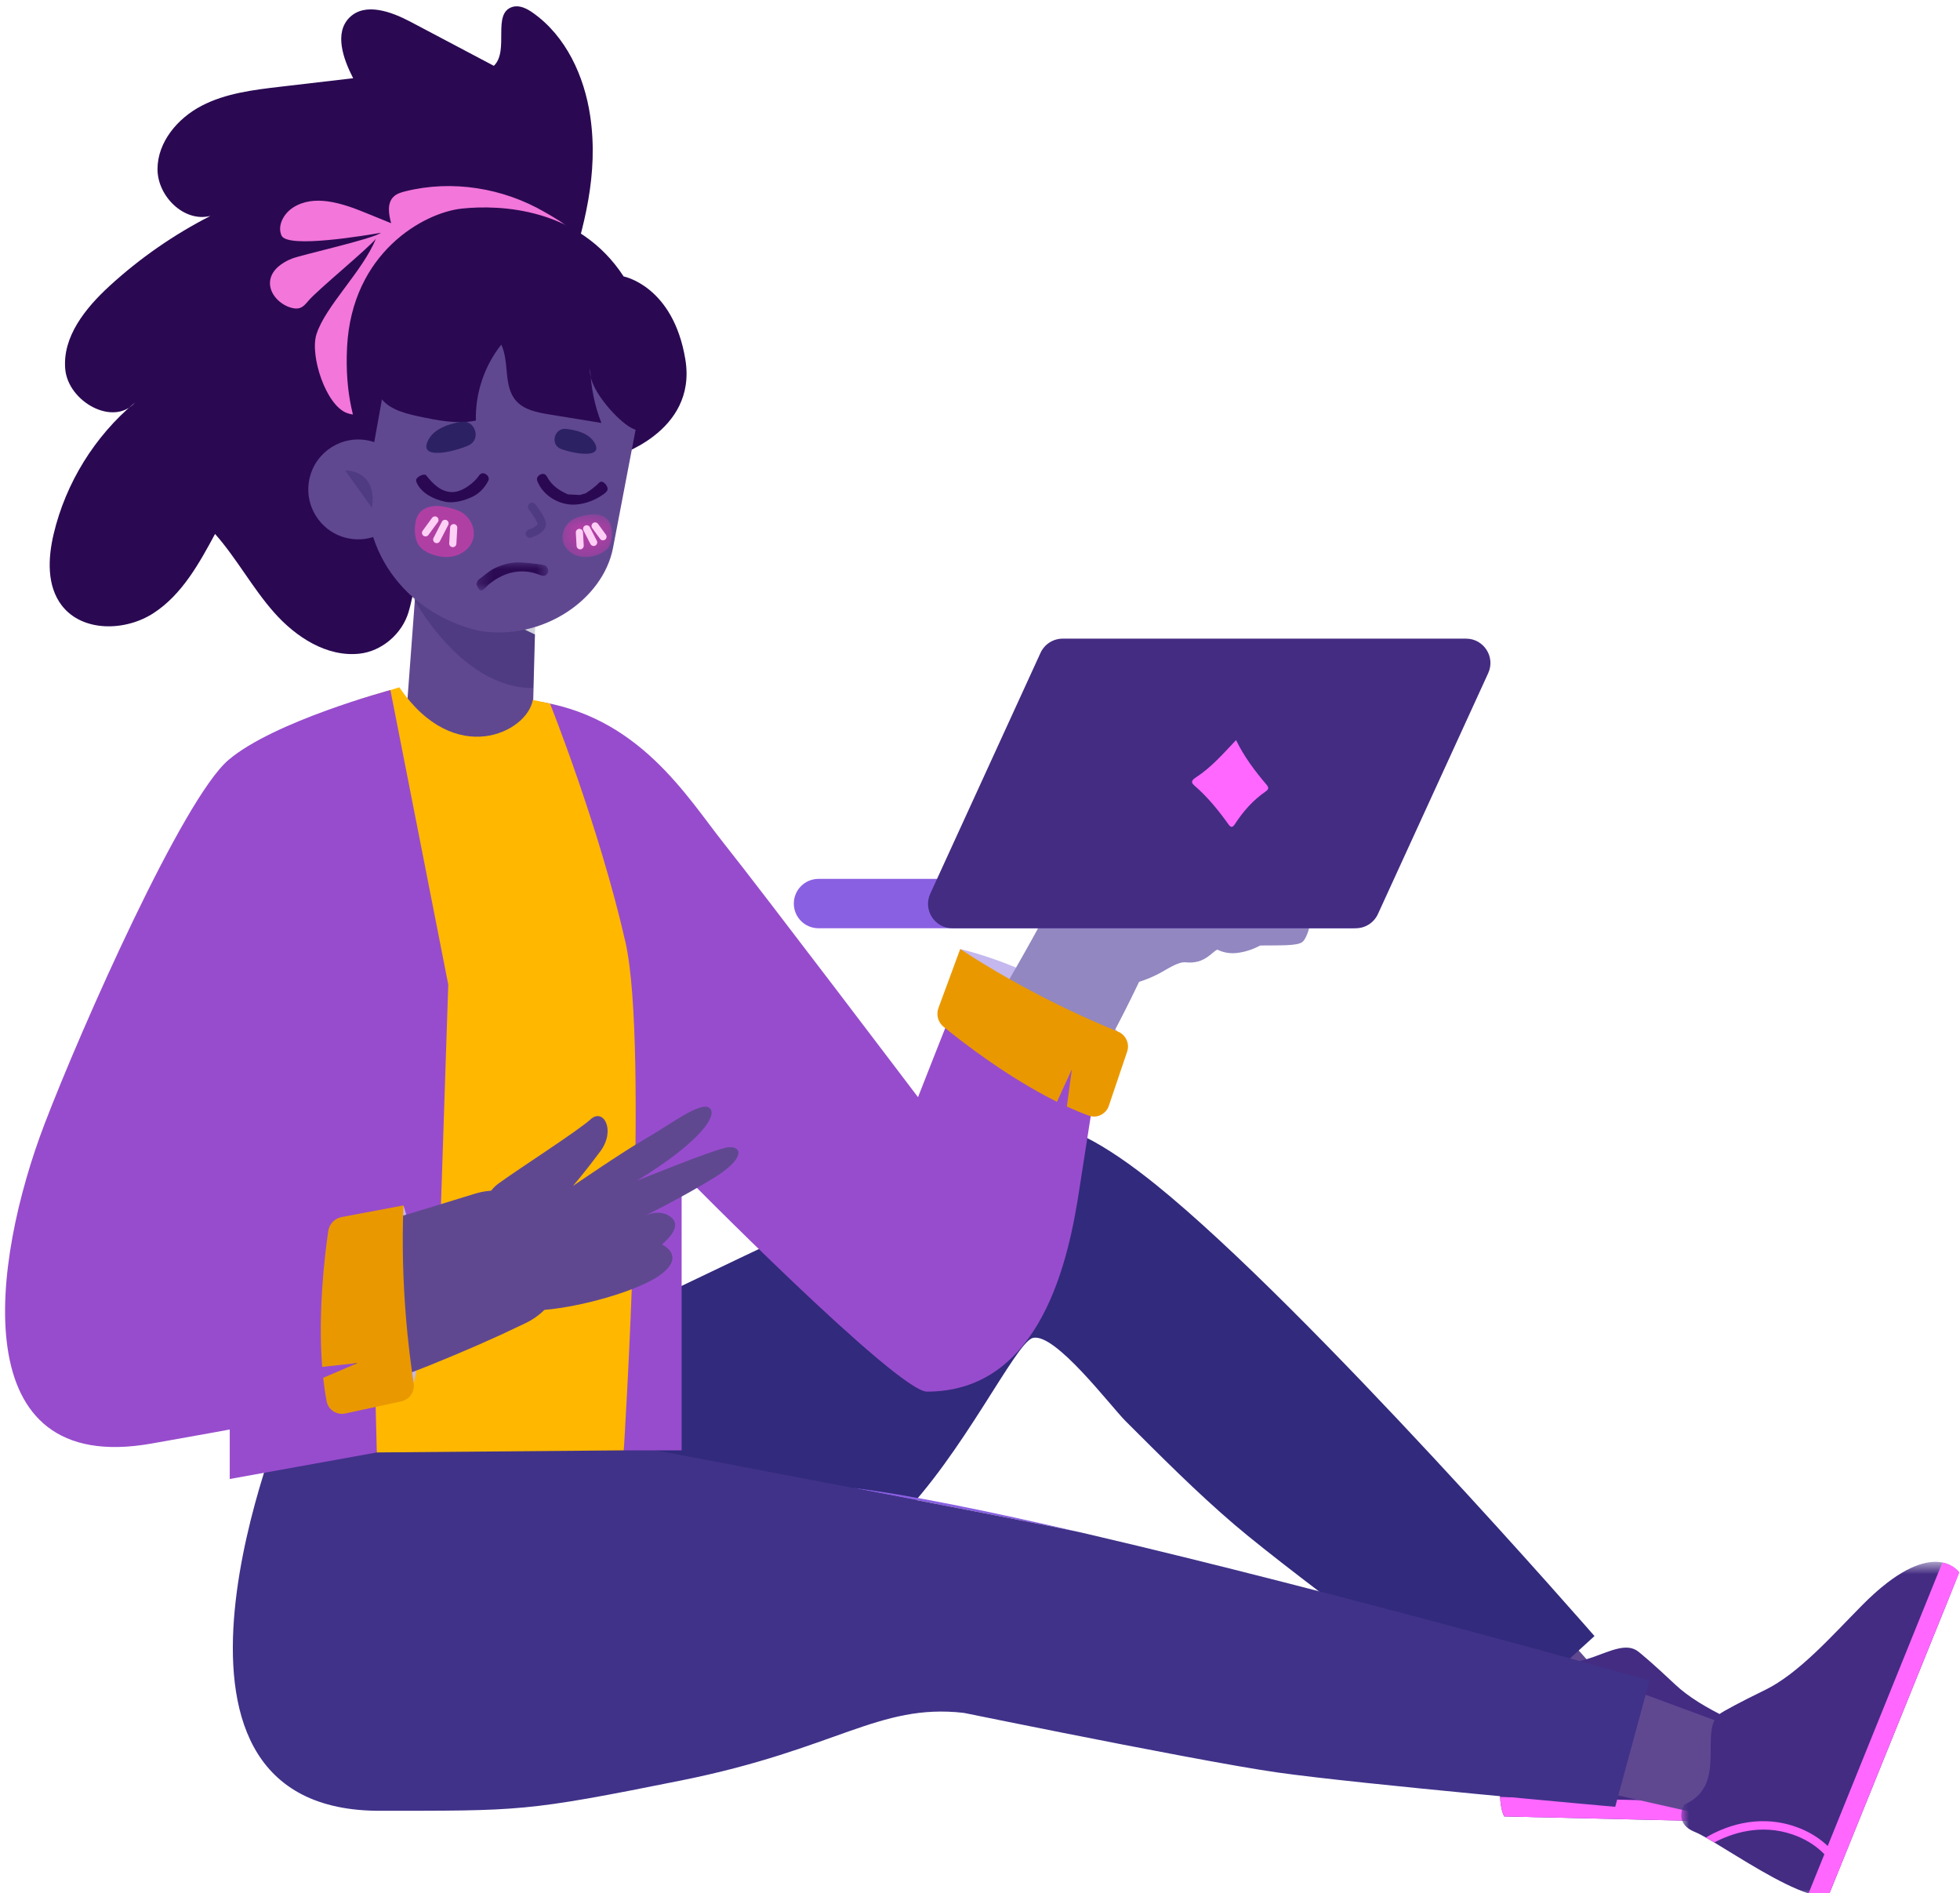 <svg viewBox="39.53 49.56 136.88 132.16" xmlns="http://www.w3.org/2000/svg" xmlns:xlink="http://www.w3.org/1999/xlink" xmlns:blush="http://design.blush" overflow="visible" width="1000px" height="965.517px"><defs><path d="M0.568,9.468 C0.568,9.468 24.313,30.647 28.424,33.543 L28.424,33.543 C32.534,36.439 38.378,42.368 38.378,42.368 L38.378,42.368 C48.549,37.401 37.261,23.368 35.057,20.783 L35.057,20.783 C34.829,20.516 34.699,20.37 34.699,20.37 L34.699,20.37 L26.708,18.606 C25.263,17.732 5.135,0.186 5.135,0.186 L5.135,0.186" id="mastercharactersitting-on-floor-path-7"/><path d="M0.568,9.468 C0.568,9.468 24.313,30.647 28.424,33.543 L28.424,33.543 C32.534,36.439 38.378,42.368 38.378,42.368 L38.378,42.368 C48.549,37.401 37.261,23.368 35.057,20.783 L35.057,20.783 C34.829,20.516 34.699,20.37 34.699,20.37 L34.699,20.37 L26.708,18.606 C25.263,17.732 5.135,0.186 5.135,0.186 L5.135,0.186" id="mastercharactersitting-on-floor-path-9"/><path d="M0.568,9.468 C0.568,9.468 24.313,30.647 28.424,33.543 L28.424,33.543 C32.534,36.439 38.378,42.368 38.378,42.368 L38.378,42.368 C48.549,37.401 37.261,23.368 35.057,20.783 L35.057,20.783 C34.829,20.516 34.699,20.37 34.699,20.37 L34.699,20.37 L26.708,18.606 C25.263,17.732 5.135,0.186 5.135,0.186 L5.135,0.186" id="mastercharactersitting-on-floor-path-11"/><path d="M0.568,9.468 C0.568,9.468 24.313,30.647 28.424,33.543 L28.424,33.543 C32.534,36.439 38.378,42.368 38.378,42.368 L38.378,42.368 C48.549,37.401 37.261,23.368 35.057,20.783 L35.057,20.783 C34.829,20.516 34.699,20.37 34.699,20.37 L34.699,20.37 L26.708,18.606 C25.263,17.732 5.135,0.186 5.135,0.186 L5.135,0.186" id="mastercharactersitting-on-floor-path-13"/><path d="M0.568,9.468 C0.568,9.468 24.313,30.647 28.424,33.543 L28.424,33.543 C32.534,36.439 38.378,42.368 38.378,42.368 L38.378,42.368 C48.549,37.401 37.261,23.368 35.057,20.783 L35.057,20.783 C34.829,20.516 34.699,20.37 34.699,20.37 L34.699,20.37 L26.708,18.606 C25.263,17.732 5.135,0.186 5.135,0.186 L5.135,0.186" id="mastercharactersitting-on-floor-path-15"/><path d="M13.77,22.806 C12.137,26.38 0.774,35.048 0.774,35.048 L0.774,35.048 L8.358,49.393 C8.358,49.393 19.458,34.748 24.473,27.352 L24.473,27.352 C29.488,19.953 30.662,3.155 30.662,3.155 L30.662,3.155 L24.643,0.055 C24.643,0.055 15.403,19.231 13.77,22.806" id="mastercharactersitting-on-floor-path-17"/><path d="M13.77,22.806 C12.137,26.38 0.774,35.048 0.774,35.048 L0.774,35.048 L8.358,49.393 C8.358,49.393 19.458,34.748 24.473,27.352 L24.473,27.352 C29.488,19.953 30.662,3.155 30.662,3.155 L30.662,3.155 L24.643,0.055 C24.643,0.055 15.403,19.231 13.77,22.806" id="mastercharactersitting-on-floor-path-19"/><path d="M13.77,22.806 C12.137,26.38 0.774,35.048 0.774,35.048 L0.774,35.048 L8.358,49.393 C8.358,49.393 19.458,34.748 24.473,27.352 L24.473,27.352 C29.488,19.953 30.662,3.155 30.662,3.155 L30.662,3.155 L24.643,0.055 C24.643,0.055 15.403,19.231 13.77,22.806" id="mastercharactersitting-on-floor-path-21"/><path d="M13.77,22.806 C12.137,26.38 0.774,35.048 0.774,35.048 L0.774,35.048 L8.358,49.393 C8.358,49.393 19.458,34.748 24.473,27.352 L24.473,27.352 C29.488,19.953 30.662,3.155 30.662,3.155 L30.662,3.155 L24.643,0.055 C24.643,0.055 15.403,19.231 13.77,22.806" id="mastercharactersitting-on-floor-path-23"/><path d="M13.77,22.806 C12.137,26.38 0.774,35.048 0.774,35.048 L0.774,35.048 L8.358,49.393 C8.358,49.393 19.458,34.748 24.473,27.352 L24.473,27.352 C29.488,19.953 30.662,3.155 30.662,3.155 L30.662,3.155 L24.643,0.055 C24.643,0.055 15.403,19.231 13.77,22.806" id="mastercharactersitting-on-floor-path-25"/><polygon id="mastercharactersitting-on-floor-path-1" points="0.943 0.626 20.361 0.626 20.361 24 0.943 24"/><polygon id="mastercharactersitting-on-floor-path-3" points="0.178 0.82 6.429 0.82 6.429 3.208 0.178 3.208"/><polygon id="mastercharactersitting-on-floor-path-5" points="0 0.681 15.108 0.681 15.108 16.621 0 16.621"/></defs><g id="Master/Character/Sitting on Floor" stroke="none" stroke-width="1" fill="none" fill-rule="evenodd" blush:has-customizable-skin="true"><g id="Lower Sitting on Floor" transform="translate(55, 127) scale(1 1)" blush:width="123" blush:height="56" blush:component="Lower Sitting on Floor"><defs><polygon id="lower-sitting-on-floorleggings-2-path-1" points="0.943 0.626 20.361 0.626 20.361 24 0.943 24"/></defs><g id="Lower Sitting on Floor/Leggings 2" stroke="none" stroke-width="1" fill="none" fill-rule="evenodd"><g id="Lower"><polygon id="Fill-1" fill="#604891" points="94.102 37.036 92.766 35.54 90.004 32.45 83.866 37.604 87.05 40.339 88.537 41.616 92.87 45.337 97.81 41.188" blush:skin="500"/><g id="Group-29" transform="translate(0, 0.983)"><g id="Group-4" transform="translate(1, 0)" fill="#322A7C"><path d="M88.128,41.966 C88.128,41.966 74.088,31.749 69.731,28.022 C67.08,25.755 64.61,23.267 62.142,20.805 C61.081,19.747 57.194,14.581 55.651,14.997 C54.457,15.317 50.777,23.147 46.233,27.695 C42.666,31.264 39.371,35.097 35.677,38.534 C33.271,40.773 30.661,42.791 27.761,44.341 C12.669,52.408 5.336,45.116 0.738,39.749 C-3.86,34.382 16.249,18.507 16.249,18.507 C16.249,18.507 53.777,0.385 55.429,0.074 C57.554,-0.328 60.724,1.441 64.287,4.32 C74.995,12.973 94.884,35.809 94.884,35.809 L88.128,41.966 Z" id="Fill-2"/></g><path d="M113.977,48.972 L89.58,48.403 C89.406,48.07 89.318,47.599 89.291,47.04 C89.186,44.973 89.92,41.695 90.291,39.626 C90.337,39.384 90.376,39.159 90.406,38.954 C90.459,38.609 90.494,38.321 90.499,38.108 C90.539,36.413 92.032,36.739 92.032,36.739 C94.444,39.218 97.324,35.653 98.929,36.881 C98.929,36.881 98.994,36.931 99.141,37.051 C99.275,37.162 99.479,37.335 99.763,37.584 C100.17,37.942 100.742,38.46 101.516,39.189 C103.412,40.977 106.679,42.203 109.456,43.442 C109.811,43.6 110.139,43.757 110.443,43.912 C110.675,44.031 110.893,44.149 111.098,44.267 C113.361,45.558 114.063,46.757 114.209,47.621 C114.348,48.451 113.977,48.972 113.977,48.972" id="Fill-5" fill="#432C82"/><path d="M113.977,48.972 L89.58,48.403 C89.406,48.069 89.319,47.599 89.291,47.04 L114.209,47.621 C114.348,48.45 113.977,48.972 113.977,48.972" id="Fill-7" fill="#FF67FF"/><path d="M92.07,48.462 L91.345,48.444 C92.088,47.635 92.794,46.383 92.748,44.568 C92.686,42.155 91.278,40.497 90.293,39.627 C90.338,39.385 90.376,39.159 90.407,38.955 C91.471,39.809 93.254,41.663 93.329,44.554 C93.373,46.286 92.775,47.565 92.07,48.462" id="Fill-9" fill="#FF67FF"/><polygon id="Fill-11" fill="#604891" points="98.839 39.679 94.952 38.242 91.945 45.674 96.04 46.597 97.952 47.029 103.523 48.284 105.943 42.303 100.721 40.373" blush:skin="500"/><g id="Group-15" transform="translate(101, 30)"><mask id="lower-sitting-on-floorleggings-2-mask-2" fill="#fff"><use xlink:href="#lower-sitting-on-floorleggings-2-path-1"/></mask><g id="Clip-14"/><path d="M20.361,1.366 L11.208,23.988 C10.834,24.033 10.363,23.949 9.831,23.777 C7.86,23.144 5.053,21.3 3.249,20.22 C3.038,20.094 2.841,19.977 2.661,19.877 C2.356,19.704 2.099,19.57 1.902,19.49 C0.331,18.854 1.162,17.573 1.162,17.573 C4.334,16.192 2.017,12.238 3.733,11.172 C3.733,11.172 3.803,11.128 3.967,11.033 C4.119,10.946 4.352,10.816 4.686,10.639 C5.164,10.385 5.851,10.033 6.806,9.566 C9.149,8.425 11.451,5.802 13.591,3.64 C13.863,3.365 14.127,3.114 14.38,2.884 C14.572,2.71 14.76,2.548 14.942,2.397 C16.95,0.736 18.32,0.503 19.18,0.673 C20.005,0.835 20.361,1.366 20.361,1.366" id="Fill-13" fill="#432C82" mask="url(#lower-sitting-on-floorleggings-2-mask-2)"/></g><g id="Group-18" transform="translate(110, 30)" fill="#FF67FF"><path d="M11.361,1.366 L2.208,23.988 C1.834,24.033 1.363,23.949 0.831,23.777 L10.18,0.673 C11.004,0.835 11.361,1.366 11.361,1.366" id="Fill-16"/></g><path d="M113.142,51.68 L112.87,52.352 C112.375,51.371 111.454,50.268 109.74,49.67 C107.46,48.874 105.411,49.606 104.249,50.22 C104.039,50.093 103.841,49.977 103.661,49.876 C104.835,49.182 107.201,48.169 109.931,49.12 C111.567,49.692 112.551,50.702 113.142,51.68" id="Fill-19" fill="#FF67FF"/><path d="M60.036,28.58 C60.23,28.625 60.423,28.67 60.619,28.715 C60.534,28.69 60.332,28.643 60.036,28.58" id="Fill-21" fill="#8A60E2"/><path d="M44.092,25.464 C51.515,26.885 58.039,28.15 60.036,28.58 C53.603,27.09 47.835,25.908 44.092,25.464" id="Fill-23" fill="#8A60E2"/><path d="M51.354,41.073 C51.506,41.104 51.663,41.136 51.83,41.171 C51.763,40.952 51.727,40.832 51.727,40.832 C51.727,40.832 51.597,40.922 51.354,41.073" id="Fill-25" fill="#8A60E2"/><path d="M60.036,28.579 C58.039,28.149 51.515,26.884 44.092,25.463 C31.511,23.053 16.362,20.195 16.362,20.195 L4.462,20.195 C4.462,20.195 -7.078,47.731 10.76,48.006 C20.951,48.006 21.171,48.084 32.076,45.896 C42.981,43.708 45.873,40.501 51.83,41.17 C55.305,41.877 61.769,43.181 67.049,44.17 C69.808,44.688 72.245,45.12 73.755,45.334 C79.431,46.142 97.331,47.731 97.331,47.731 L99.729,38.91 C99.729,38.91 77.949,32.755 60.619,28.715 C60.423,28.669 60.23,28.625 60.036,28.579 Z" id="Fill-27" fill="#403289"/></g></g></g></g><g id="Head" transform="translate(33, 40) scale(1 1)" blush:width="70" blush:height="81" blush:component="Head"><g id="Head/Wavy" stroke="none" stroke-width="1" fill="none" fill-rule="evenodd"><g id="Head" transform="translate(10, 10)"><path d="M37.747,7.653 C37.332,4.862 36.054,2.078 33.741,0.451 C33.327,0.159 32.817,-0.102 32.33,0.04 C30.855,0.471 32.126,3.091 31.019,4.156 C29.08,3.131 27.141,2.106 25.202,1.082 C23.85,0.367 22.027,-0.293 20.94,0.782 C19.857,1.854 20.496,3.67 21.193,5.022 C19.499,5.219 17.805,5.418 16.111,5.615 C14.228,5.835 12.296,6.069 10.615,6.943 C8.933,7.816 7.529,9.482 7.53,11.373 C7.53,13.263 9.384,15.101 11.222,14.637 C8.669,15.942 6.293,17.591 4.18,19.527 C2.499,21.067 0.88,23.075 1.087,25.342 C1.294,27.609 4.445,29.371 5.957,27.666 C3.143,30.013 1.119,33.285 0.277,36.845 C-0.122,38.531 -0.211,40.463 0.847,41.838 C2.284,43.705 5.286,43.652 7.261,42.363 C9.237,41.075 10.432,38.915 11.549,36.84 C13.065,38.555 14.156,40.611 15.673,42.325 C17.19,44.04 19.348,45.445 21.628,45.201 C23.208,45.031 24.618,43.801 25.064,42.289 C25.563,40.597 25.062,40.866 26.788,40.623 C28.356,40.401 29.688,39.743 31.052,38.962 C31.576,38.662 32.106,38.356 32.535,37.931 C34.6,35.881 33.653,33.06 33.65,30.531 C33.64,22.49 38.952,15.764 37.747,7.653" id="Fill-139" fill="#2A0952"/><path d="M24.838,12.917 C24.539,12.991 24.228,13.085 24.009,13.302 C23.548,13.757 23.68,14.519 23.845,15.145 C23.239,14.898 22.633,14.651 22.028,14.405 C20.407,13.745 18.476,13.106 17.002,14.048 C16.353,14.462 15.88,15.299 16.189,16.004 C16.599,16.937 22.13,15.98 23.135,15.814 C22.55,16.253 17.586,17.349 16.908,17.62 C16.23,17.892 15.544,18.37 15.406,19.088 C15.243,19.943 15.97,20.766 16.801,21.028 C17.015,21.096 17.25,21.136 17.463,21.066 C17.708,20.987 17.885,20.78 18.049,20.582 C18.667,19.836 22.158,16.983 22.776,16.237 C21.868,18.489 19.255,20.929 18.63,22.9 C18.159,24.387 19.285,27.84 20.743,28.391 C22.201,28.942 21.585,27.17 23.029,26.585 C24.114,26.146 25.138,25.559 26.065,24.845 C26.809,24.271 27.496,23.613 28.317,23.158 C29.907,22.276 31.858,22.23 33.443,21.34 C34.828,20.563 36.148,19.01 36.785,17.554 C37.488,15.946 35.821,15.095 34.57,14.368 C31.669,12.681 28.106,12.101 24.838,12.917" id="Fill-141" fill="#F376DA"/><path d="M23.512,32.802 C23.512,32.802 20.429,30.356 20.769,23.779 C21.111,17.2 26.113,14.405 28.79,14.123 C31.468,13.842 36.951,14.059 40.083,18.862 C40.083,18.862 43.544,19.511 44.393,24.658 C45.242,29.806 39.389,31.458 39.389,31.458 C39.389,31.458 38.543,39.929 34.327,40.016 C30.112,40.103 23.512,32.802 23.512,32.802" id="Fill-143" fill="#2A0952"/><path d="M36.127,19.212 L36.321,19.289 L36.268,19.409 C36.244,19.46 36.213,19.521 36.175,19.593 C36.05,19.83 35.891,20.095 35.695,20.379 C35.134,21.188 34.386,21.997 33.426,22.752 C31.921,23.934 30.037,24.869 27.734,25.467 L27.268,25.582 L27.22,25.379 C29.707,24.796 31.715,23.83 33.297,22.588 C34.24,21.846 34.974,21.053 35.523,20.26 C35.714,19.983 35.869,19.726 35.99,19.496 L36.078,19.321 L36.127,19.212 Z" id="Stroke-149" fill="#4165E3" fill-rule="nonzero"/><path d="M32.02,20.024 L32.172,20.166 L32.054,20.288 C31.936,20.405 31.767,20.562 31.55,20.748 C31.046,21.182 30.461,21.616 29.804,22.02 C28.754,22.666 27.622,23.175 26.419,23.495 L25.965,23.606 L25.919,23.402 C27.268,23.101 28.532,22.558 29.694,21.842 C30.342,21.444 30.917,21.017 31.414,20.59 L31.646,20.385 C31.715,20.322 31.777,20.265 31.831,20.213 L32.02,20.024 Z" id="Stroke-151" fill="#4165E3" fill-rule="nonzero"/><path d="M33.583,26.54 L33.767,25.489 L34.161,25.553 C34.445,25.596 34.771,25.639 35.13,25.683 C35.462,25.723 35.809,25.762 36.162,25.799 L37.405,25.92 L37.313,26.983 L36.59,26.915 C36.229,26.88 35.868,26.842 35.518,26.803 L35.001,26.742 C34.538,26.686 34.128,26.629 33.783,26.574 L33.583,26.54 Z" id="Stroke-153" fill="#2A0952" fill-rule="nonzero"/><path d="M33.889,43.861 L33.687,51.53 C33.621,54.223 31.927,55.623 29.277,55.538 C27.014,55.465 24.927,54.228 24.719,51.974 L25.617,39.921 L33.889,43.861 Z" id="Fill-3" fill="#604891" blush:skin="500"/><path d="M33.764,47.602 C28.397,47.607 24.99,40.602 24.99,40.602 L33.925,42.608 L33.764,47.602 Z" id="Fill-6" fill-opacity=".18" fill="#00023C"/><path d="M30.001,43.609 L30.001,43.609 C34.421,44.328 38.629,41.428 39.337,37.838 L40.958,29.358 C41.846,24.859 39.573,20.557 35.105,19.521 L35.105,19.521 C30.531,18.462 24.594,21.034 23.534,25.607 L22.305,32.442 C21.355,37.728 24.769,42.396 30.001,43.609" id="Fill-155" fill="#604891" blush:skin="500"/><path d="M18.151,32.945 C17.716,34.82 18.884,36.692 20.759,37.127 C22.634,37.561 24.506,36.393 24.941,34.518 C25.376,32.643 24.208,30.771 22.333,30.337 C20.458,29.902 18.586,31.07 18.151,32.945" id="Fill-157" fill="#604891" blush:skin="500"/><path d="M22.499,35.016 C22.499,35.016 23.069,32.554 20.626,32.396" id="Fill-159" fill-opacity=".18" fill="#00023C"/><path d="M37.748,25.293 C37.793,26.591 38.058,27.88 38.529,29.09 C37.315,28.893 36.101,28.694 34.887,28.496 C34.044,28.359 33.131,28.184 32.568,27.542 C31.665,26.513 32.12,24.863 31.538,23.624 C30.353,25.112 29.714,27.024 29.765,28.926 C28.424,29.193 27.041,28.906 25.705,28.619 C24.612,28.385 23.36,28.024 22.928,26.994 C22.661,26.355 22.794,25.625 22.964,24.954 C23.661,22.206 25.109,19.402 27.693,18.237 C29.661,17.349 31.961,17.569 34.034,18.174 C36.777,18.974 39.513,20.63 40.501,23.311 C40.753,23.993 40.881,24.714 41.007,25.431 C41.194,26.492 42.593,30.73 40.415,29.314 C39.46,28.691 37.544,26.569 37.748,25.293" id="Fill-189" fill="#2A0952"/></g></g></g><g id="Expression" transform="translate(64, 76) scale(1 1)" blush:width="24" blush:height="20" blush:component="Expression"><defs><polygon id="expressionsad-path-1" points="0.297 0.035 5.325 0.035 5.325 2 0.297 2"/><polygon id="expressionsad-path-3" points="0.316 0.676 3.768 0.676 3.768 3.659 0.316 3.659"/></defs><g id="Expression/Sad" stroke="none" stroke-width="1" fill="none" fill-rule="evenodd"><g id="Group-33" transform="translate(4.5, 5.4)"><polygon id="Fill-1" fill="#0E47BB" points="7.53 3.053 7.563 3.067 7.561 3.034"/><g id="Group-32" transform="translate(0, 0.39)"><path d="M0.676,1.705 C0.631,1.664 0.583,1.618 0.533,1.585 C0.583,1.618 0.631,1.664 0.676,1.705 M0.127,1.464 C0.457,2.224 1.349,2.638 2.105,2.801 C2.726,2.934 3.488,2.714 4.044,2.445 C4.518,2.217 4.883,1.813 5.126,1.353 C5.216,1.183 5.143,0.99 4.961,0.879 C4.775,0.767 4.607,0.795 4.482,0.979 C4.119,1.514 3.282,2.129 2.621,2.128 C1.829,2.126 1.273,1.56 0.805,0.973 C0.646,0.772 0.088,1.085 0.087,1.3 C0.087,1.35 0.101,1.405 0.127,1.464" id="Fill-6" fill="#2A0952"/><path d="M13.088,2.099 C13.035,2.127 12.983,2.167 12.933,2.204 C12.983,2.167 13.035,2.127 13.088,2.099 M13.449,1.81 C13.378,1.558 13.07,1.278 12.886,1.46 C12.598,1.75 12.276,1.998 11.929,2.212 C11.795,2.252 11.661,2.291 11.527,2.329 C11.249,2.316 10.972,2.3 10.694,2.287 C10.084,2.022 9.553,1.663 9.233,1.054 C9.13,0.857 8.966,0.809 8.768,0.901 C8.575,0.991 8.481,1.173 8.551,1.353 C8.96,2.401 10.12,3.072 11.228,3.001 C11.921,2.957 12.634,2.675 13.192,2.268 C13.292,2.196 13.395,2.118 13.445,2.003 C13.47,1.95 13.469,1.881 13.449,1.81" id="Fill-8" fill="#2A0952"/><g id="Group-12" transform="translate(4, 7)"><mask id="expressionsad-mask-2" fill="#fff"><use xlink:href="#expressionsad-path-1"/></mask><g id="Clip-11"/><path d="M0.766,1.946 C0.922,1.842 1.106,1.621 1.206,1.542 C1.642,1.197 2.134,0.914 2.674,0.771 C3.074,0.666 3.495,0.64 3.906,0.694 C4.106,0.72 4.305,0.765 4.497,0.83 C4.643,0.879 4.833,0.969 4.987,0.972 C5.061,0.974 5.138,0.948 5.188,0.893 C5.244,0.83 5.29,0.758 5.325,0.681 C5.33,0.526 5.255,0.403 5.166,0.286 C4.943,0.178 4.68,0.167 4.435,0.135 C4.163,0.1 3.889,0.073 3.615,0.052 C3.433,0.039 3.25,0.029 3.068,0.039 C2.554,0.064 2.007,0.231 1.546,0.458 C1.334,0.562 1.136,0.72 0.946,0.861 C0.847,0.935 0.748,1.011 0.654,1.091 C0.584,1.149 0.408,1.257 0.376,1.342 C0.35,1.411 0.325,1.481 0.298,1.55 C0.287,1.582 0.4,1.783 0.419,1.819 C0.459,1.893 0.522,1.99 0.617,2 C0.66,2.004 0.711,1.982 0.766,1.946" id="Fill-10" fill="#2A0952" mask="url(#expressionsad-mask-2)"/></g><path d="M7.938,3.302 C8.034,3.44 8.134,3.573 8.229,3.71 C8.344,3.879 8.439,4.055 8.536,4.235 C8.545,4.254 8.542,4.246 8.526,4.21 C8.531,4.222 8.536,4.234 8.54,4.246 C8.546,4.263 8.552,4.281 8.558,4.298 C8.564,4.32 8.569,4.342 8.575,4.364 C8.591,4.424 8.56,4.361 8.574,4.348 C8.574,4.349 8.574,4.404 8.575,4.405 C8.566,4.395 8.595,4.322 8.577,4.378 C8.563,4.419 8.621,4.308 8.579,4.364 C8.572,4.376 8.564,4.387 8.556,4.399 C8.574,4.377 8.572,4.379 8.55,4.405 C8.531,4.425 8.513,4.446 8.493,4.464 C8.485,4.472 8.404,4.538 8.446,4.507 C8.393,4.546 8.337,4.58 8.279,4.611 C8.254,4.624 8.229,4.637 8.203,4.65 C8.194,4.654 8.095,4.698 8.143,4.678 C8.081,4.703 8.019,4.726 7.957,4.748 C7.814,4.799 7.703,4.948 7.753,5.106 C7.799,5.246 7.958,5.364 8.111,5.309 C8.411,5.202 8.722,5.074 8.942,4.836 C9.055,4.716 9.143,4.585 9.155,4.418 C9.163,4.318 9.142,4.212 9.11,4.117 C8.97,3.704 8.687,3.361 8.44,3.009 C8.35,2.88 8.186,2.821 8.042,2.905 C7.915,2.979 7.847,3.173 7.938,3.302" id="Fill-13" fill-opacity=".18" fill="#00023C"/><path d="M3.845,5.876 C3.585,6.24 3.175,6.493 2.737,6.598 C2.232,6.718 1.694,6.653 1.205,6.478 C0.886,6.362 0.575,6.195 0.352,5.938 C-0.033,5.496 -0.059,4.683 0.07,4.133 C0.147,3.804 0.337,3.489 0.632,3.323 C1.064,3.077 1.534,3.059 2.008,3.147 C2.427,3.224 2.851,3.313 3.225,3.517 C3.97,3.925 4.367,4.922 3.954,5.7 C3.922,5.762 3.885,5.82 3.845,5.876" id="Fill-15" fill-opacity=".5" fill="#FF37B8"/><path d="M0.749,5.223 C0.698,5.223 0.646,5.207 0.602,5.176 C0.49,5.093 0.466,4.938 0.547,4.827 L1.205,3.926 C1.287,3.816 1.443,3.792 1.554,3.872 C1.665,3.954 1.689,4.111 1.608,4.221 L0.951,5.12 C0.902,5.189 0.826,5.223 0.749,5.223" id="Fill-17" fill="#FFD0F6"/><path d="M2.652,5.974 L2.638,5.974 C2.5,5.966 2.395,5.848 2.402,5.71 L2.465,4.598 C2.472,4.46 2.589,4.359 2.728,4.362 C2.866,4.37 2.971,4.489 2.964,4.625 L2.902,5.739 C2.894,5.872 2.784,5.974 2.652,5.974" id="Fill-19" fill="#FFD0F6"/><path d="M1.529,5.693 C1.49,5.693 1.451,5.684 1.415,5.666 C1.292,5.602 1.243,5.452 1.307,5.329 L1.887,4.199 C1.95,4.076 2.101,4.029 2.224,4.09 C2.347,4.154 2.395,4.304 2.332,4.427 L1.751,5.557 C1.707,5.643 1.619,5.693 1.529,5.693" id="Fill-21" fill="#FFD0F6"/><g id="Group-25" transform="translate(10, 3)"><mask id="expressionsad-mask-4" fill="#fff"><use xlink:href="#expressionsad-path-3"/></mask><g id="Clip-24"/><path d="M0.547,3.003 C0.765,3.309 1.108,3.521 1.475,3.607 C1.898,3.708 2.349,3.654 2.758,3.507 C3.026,3.41 3.286,3.271 3.473,3.056 C3.796,2.685 3.818,2.003 3.71,1.543 C3.645,1.267 3.485,1.004 3.239,0.864 C2.877,0.658 2.483,0.643 2.086,0.716 C1.735,0.781 1.38,0.856 1.067,1.027 C0.442,1.368 0.109,2.203 0.456,2.856 C0.483,2.907 0.513,2.956 0.547,3.003" id="Fill-23" fill-opacity=".5" fill="#FF37B8" mask="url(#expressionsad-mask-4)"/></g><path d="M13.141,5.497 C13.064,5.497 12.988,5.462 12.939,5.394 L12.389,4.642 C12.308,4.53 12.332,4.374 12.443,4.292 C12.554,4.211 12.71,4.233 12.792,4.347 L13.343,5.1 C13.424,5.211 13.4,5.367 13.288,5.449 C13.244,5.481 13.192,5.497 13.141,5.497" id="Fill-26" fill="#FFD0F6"/><path d="M11.546,6.126 C11.414,6.126 11.304,6.023 11.296,5.89 L11.245,4.958 C11.237,4.82 11.342,4.702 11.481,4.694 C11.626,4.692 11.736,4.793 11.744,4.931 L11.796,5.862 C11.803,6 11.698,6.118 11.56,6.126 L11.546,6.126 Z" id="Fill-28" fill="#FFD0F6"/><path d="M12.488,5.891 C12.398,5.891 12.31,5.84 12.266,5.755 L11.78,4.809 C11.716,4.686 11.764,4.535 11.887,4.471 C12.01,4.41 12.162,4.457 12.224,4.58 L12.71,5.527 C12.774,5.649 12.725,5.8 12.602,5.864 C12.566,5.881 12.527,5.891 12.488,5.891" id="Fill-30" fill="#FFD0F6"/></g></g><path d="M8.271,4.649 C9.162,4.224 8.708,2.851 7.734,3.01 C6.885,3.15 5.855,3.484 5.44,4.28 C4.681,5.738 7.281,5.092 8.243,4.662 C8.252,4.658 8.262,4.653 8.271,4.649" id="Fill-3" fill="#2C2263"/><path d="M14.691,4.901 C13.926,4.589 14.24,3.419 15.062,3.505 C15.778,3.581 16.655,3.811 17.041,4.457 C17.746,5.639 15.54,5.224 14.715,4.911 C14.707,4.908 14.699,4.905 14.691,4.901" id="Fill-5" fill="#2C2263"/></g></g><g id="Upper" transform="translate(7, 41) scale(1 1)" blush:width="170" blush:height="148" blush:component="Upper"><g id="Upper/Holding Laptop 1" stroke="none" stroke-width="1" fill="none" fill-rule="evenodd"><g id="Upper" transform="translate(32, 53)"><polygon id="Path" fill="#974CCD" points="16.574 53.573 16.574 58.825 26.845 56.971 27.574 50.038"/><path d="M67.587,21.824 C67.587,21.824 74.1,23.261 78.603,27.586 L70.197,25.585 L67.587,21.824 Z" id="Fill-191" fill="#C4B8EE"/><path d="M47.767,33.024 C47.03,31.468 45.713,29.591 46.275,27.893 C46.75,26.457 48.169,25.284 49.448,24.586 C50.603,23.954 51.901,23.539 53.218,23.562 C56.414,23.621 56.813,25.709 57.996,28.14 C58.482,29.14 58.986,30.093 59.52,30.927 C60.051,31.757 60.602,32.484 61.093,32.969 C61.335,33.212 61.559,33.388 61.723,33.509 C61.889,33.627 61.993,33.675 62.038,33.7 C62.06,33.711 62.071,33.718 62.106,33.741 L62.058,33.744 L61.962,33.75 C61.697,33.774 61.51,33.809 61.338,33.852 C61.263,33.871 61.191,33.891 61.125,33.913 C61.071,33.929 61.007,33.954 60.963,33.969 C60.776,34.043 60.689,34.094 60.642,34.124 C60.596,34.153 60.598,34.158 60.616,34.149 C60.636,34.139 60.674,34.118 60.726,34.081 C60.937,33.935 61.285,33.638 61.64,33.305 C61.998,32.966 63.376,34.577 63.757,34.165 C64.529,33.344 65.305,32.429 66.087,31.497 C69.207,27.739 74.498,17.65 74.498,17.65 L81.205,21.616 C81.064,21.947 80.934,22.244 80.796,22.553 C80.659,22.86 80.524,23.167 80.382,23.468 C80.102,24.075 79.813,24.674 79.518,25.273 C78.929,26.468 78.312,27.649 77.672,28.823 C76.388,31.169 75.011,33.474 73.466,35.759 C72.693,36.907 71.869,38.038 70.953,39.19 C70.489,39.763 69.999,40.339 69.452,40.93 C68.898,41.524 68.304,42.125 67.49,42.778 C67.288,42.941 67.063,43.11 66.814,43.283 C66.564,43.457 66.292,43.634 65.96,43.82 C65.629,44.004 65.248,44.197 64.756,44.38 C64.637,44.426 64.495,44.473 64.363,44.515 C64.22,44.559 64.07,44.601 63.916,44.64 C63.586,44.718 63.24,44.785 62.812,44.819 L62.656,44.83 L62.544,44.836 L62.426,44.84 L62.187,44.846 C62.029,44.852 61.869,44.846 61.709,44.844 C61.39,44.836 61.07,44.814 60.752,44.778 C60.116,44.707 59.488,44.581 58.889,44.41 C57.687,44.067 56.61,43.549 55.683,42.969 C54.753,42.388 53.968,41.739 53.274,41.083 C51.897,39.761 50.87,38.405 49.996,37.055 C49.124,35.705 48.401,34.365 47.767,33.024" id="Fill-193" fill="#9287C0"/><path d="M74.511,22.745 C75.495,24.071 77.166,24.69 78.795,24.422 C79.571,24.294 80.47,24.046 81.381,23.583 C82.012,23.262 82.792,22.689 83.342,22.75 C84.708,22.898 85.206,21.955 85.553,21.868 C85.876,22.024 86.332,22.161 86.891,22.099 C87.602,22.023 88.192,21.764 88.537,21.576 L88.539,21.576 C89.898,21.559 91.084,21.611 91.467,21.344 C92.233,20.811 92.978,15.584 91.673,15.368 C89.945,15.083 90.823,18.937 89.245,19.667 C89.245,19.667 90.432,14.794 88.487,14.434 C87.159,14.189 86.947,19.048 85.535,19.928 C85.535,19.928 86.873,15.414 85.438,14.69 C84.003,13.966 84.007,19.408 82.542,19.549 C82.243,19.576 83.73,15.694 82.01,15.484 C80.29,15.275 81.251,19.914 76.166,19.809 C74.106,19.767 73.27,21.071 74.511,22.745" id="Fill-195" fill="#9287C0"/><path d="M57.692,20.372 L94.888,20.372 C95.84,20.372 96.612,19.601 96.612,18.648 C96.612,17.696 95.84,16.924 94.888,16.924 L57.692,16.924 C56.74,16.924 55.968,17.696 55.968,18.648 C55.968,19.601 56.74,20.372 57.692,20.372" id="Fill-197" fill="#8A60E2"/><path d="M67.043,20.372 L95.212,20.372 C95.878,20.372 96.483,19.984 96.76,19.379 L104.461,2.561 C104.978,1.435 104.154,0.151 102.914,0.151 L74.744,0.151 C74.078,0.151 73.474,0.539 73.196,1.144 L65.495,17.961 C64.979,19.089 65.803,20.372 67.043,20.372" id="Fill-199" fill="#432C82"/><path d="M86.852,7.233 C87.421,8.404 88.165,9.386 88.964,10.328 C89.132,10.526 89.168,10.651 88.917,10.823 C88.043,11.424 87.35,12.209 86.776,13.093 C86.603,13.359 86.49,13.348 86.325,13.12 C85.615,12.131 84.854,11.19 83.925,10.393 C83.614,10.126 83.872,9.955 84.086,9.814 C85.131,9.129 85.943,8.196 86.852,7.233" id="Fill-201" fill="#FF67FF"/><path d="M37.751,4.483 C45.132,5.439 48.489,11.193 51.127,14.502 C53.82,17.884 64.641,32.167 64.641,32.167 C64.641,32.167 66.041,28.576 68.258,23.03 L77.657,27.46 C76.982,31.721 76.239,36.423 75.898,38.657 C75.194,43.267 73.319,52.725 65.268,52.725 C63.189,52.725 48.133,37.428 48.133,37.428 L48.133,56.825 L44.093,56.825 L41.537,24.233 C38.909,11.053 37.647,4.469 37.751,4.483 Z" id="Fill-203" fill="#974CCD"/><path d="M25.513,4.429 L26.845,56.971 L44.093,56.825 C44.093,56.825 45.886,28.694 44.208,21.332 C42.361,13.228 38.943,4.688 38.943,4.688 L37.739,4.428 C37.36,6.692 32.289,9.228 28.42,3.55 L25.513,4.429 Z" id="Fill-205" fill="#FFB700"/><path d="M27.574,41.899 L45.361,41.899 C45.365,42.276 45.365,42.637 45.361,42.98 L27.654,42.98 L27.574,41.899 Z" id="Fill-207" fill="#EFF2F9"/><path d="M27.794,3.739 C27.794,3.739 19.664,5.916 16.486,8.621 C13.308,11.325 6.218,27.301 3.639,34.044 C-0.045,43.678 -2.04,58.655 11.077,56.356 C24.194,54.057 26.286,53.382 26.286,53.382 L26.286,46.823 L31.158,44.726 L31.835,24.307 L27.794,3.739 Z" id="Fill-209" fill="#974CCD"/><path d="M28.707,39.723 C28.707,39.723 30.821,46.048 29.422,52.133 L26.821,43.894 L28.707,39.723 Z" id="Fill-211" fill="#C4B8EE"/><path d="M39.785,42.129 C38.998,39.561 36.279,38.115 33.71,38.902 L33.571,38.945 L30.368,39.927 C29.289,40.256 28.21,40.577 27.131,40.887 C26.53,41.065 25.931,41.225 25.331,41.393 C25.02,45.177 24.931,49.013 25.508,52.751 C26.077,52.556 26.656,52.369 27.216,52.167 C28.355,51.747 29.482,51.31 30.597,50.864 C31.711,50.413 32.815,49.95 33.913,49.471 L35.554,48.735 L37.209,47.954 C39.365,46.94 40.504,44.471 39.785,42.129" id="Fill-213" fill="#604891" blush:skin="500"/><path d="M34.111,41.222 C34.111,41.222 33.954,39.212 35.343,38.196 C36.733,37.178 40.875,34.532 41.776,33.712 C42.676,32.892 43.551,34.472 42.451,35.953 C41.351,37.434 40.544,38.364 40.544,38.364 C40.544,38.364 44.007,35.983 45.667,35.033 C47.326,34.084 49.429,32.452 50.066,32.91 C50.702,33.367 49.519,35.248 45.009,38.001 C45.009,38.001 50.511,35.754 51.385,35.663 C52.333,35.566 52.657,36.419 50.319,37.844 C47.98,39.27 45.555,40.456 45.555,40.456 C45.555,40.456 46.63,39.883 47.44,40.586 C48.251,41.289 46.755,42.447 46.755,42.447 C46.755,42.447 48.606,43.292 46.439,44.712 C44.272,46.132 37.997,47.597 36.407,46.856 C34.818,46.114 34.111,41.222 34.111,41.222" id="Fill-215" fill="#604891" blush:skin="500"/><path d="M25.512,50.727 L23.03,50.998 C22.727,47.196 23.208,43.197 23.454,41.511 C23.527,41.017 23.905,40.626 24.396,40.534 L28.707,39.723 C28.478,45.275 29.1,50.089 29.422,52.133 C29.514,52.722 29.133,53.28 28.551,53.406 L24.643,54.251 C24.05,54.379 23.456,54.001 23.343,53.406 C23.241,52.871 23.161,52.32 23.1,51.761 L25.512,50.727 Z" id="Fill-217" fill="#EA9800"/><path d="M75.387,30.218 L74.345,32.488 C70.927,30.793 67.742,28.326 66.423,27.25 C66.036,26.934 65.895,26.408 66.068,25.94 L67.587,21.824 C72.232,24.873 76.683,26.813 78.602,27.586 C79.155,27.809 79.438,28.423 79.246,28.987 L77.964,32.775 C77.769,33.349 77.14,33.664 76.571,33.455 C76.06,33.269 75.546,33.053 75.035,32.819 L75.387,30.218 Z" id="Fill-219" fill="#EA9800"/></g></g></g></g></svg>
